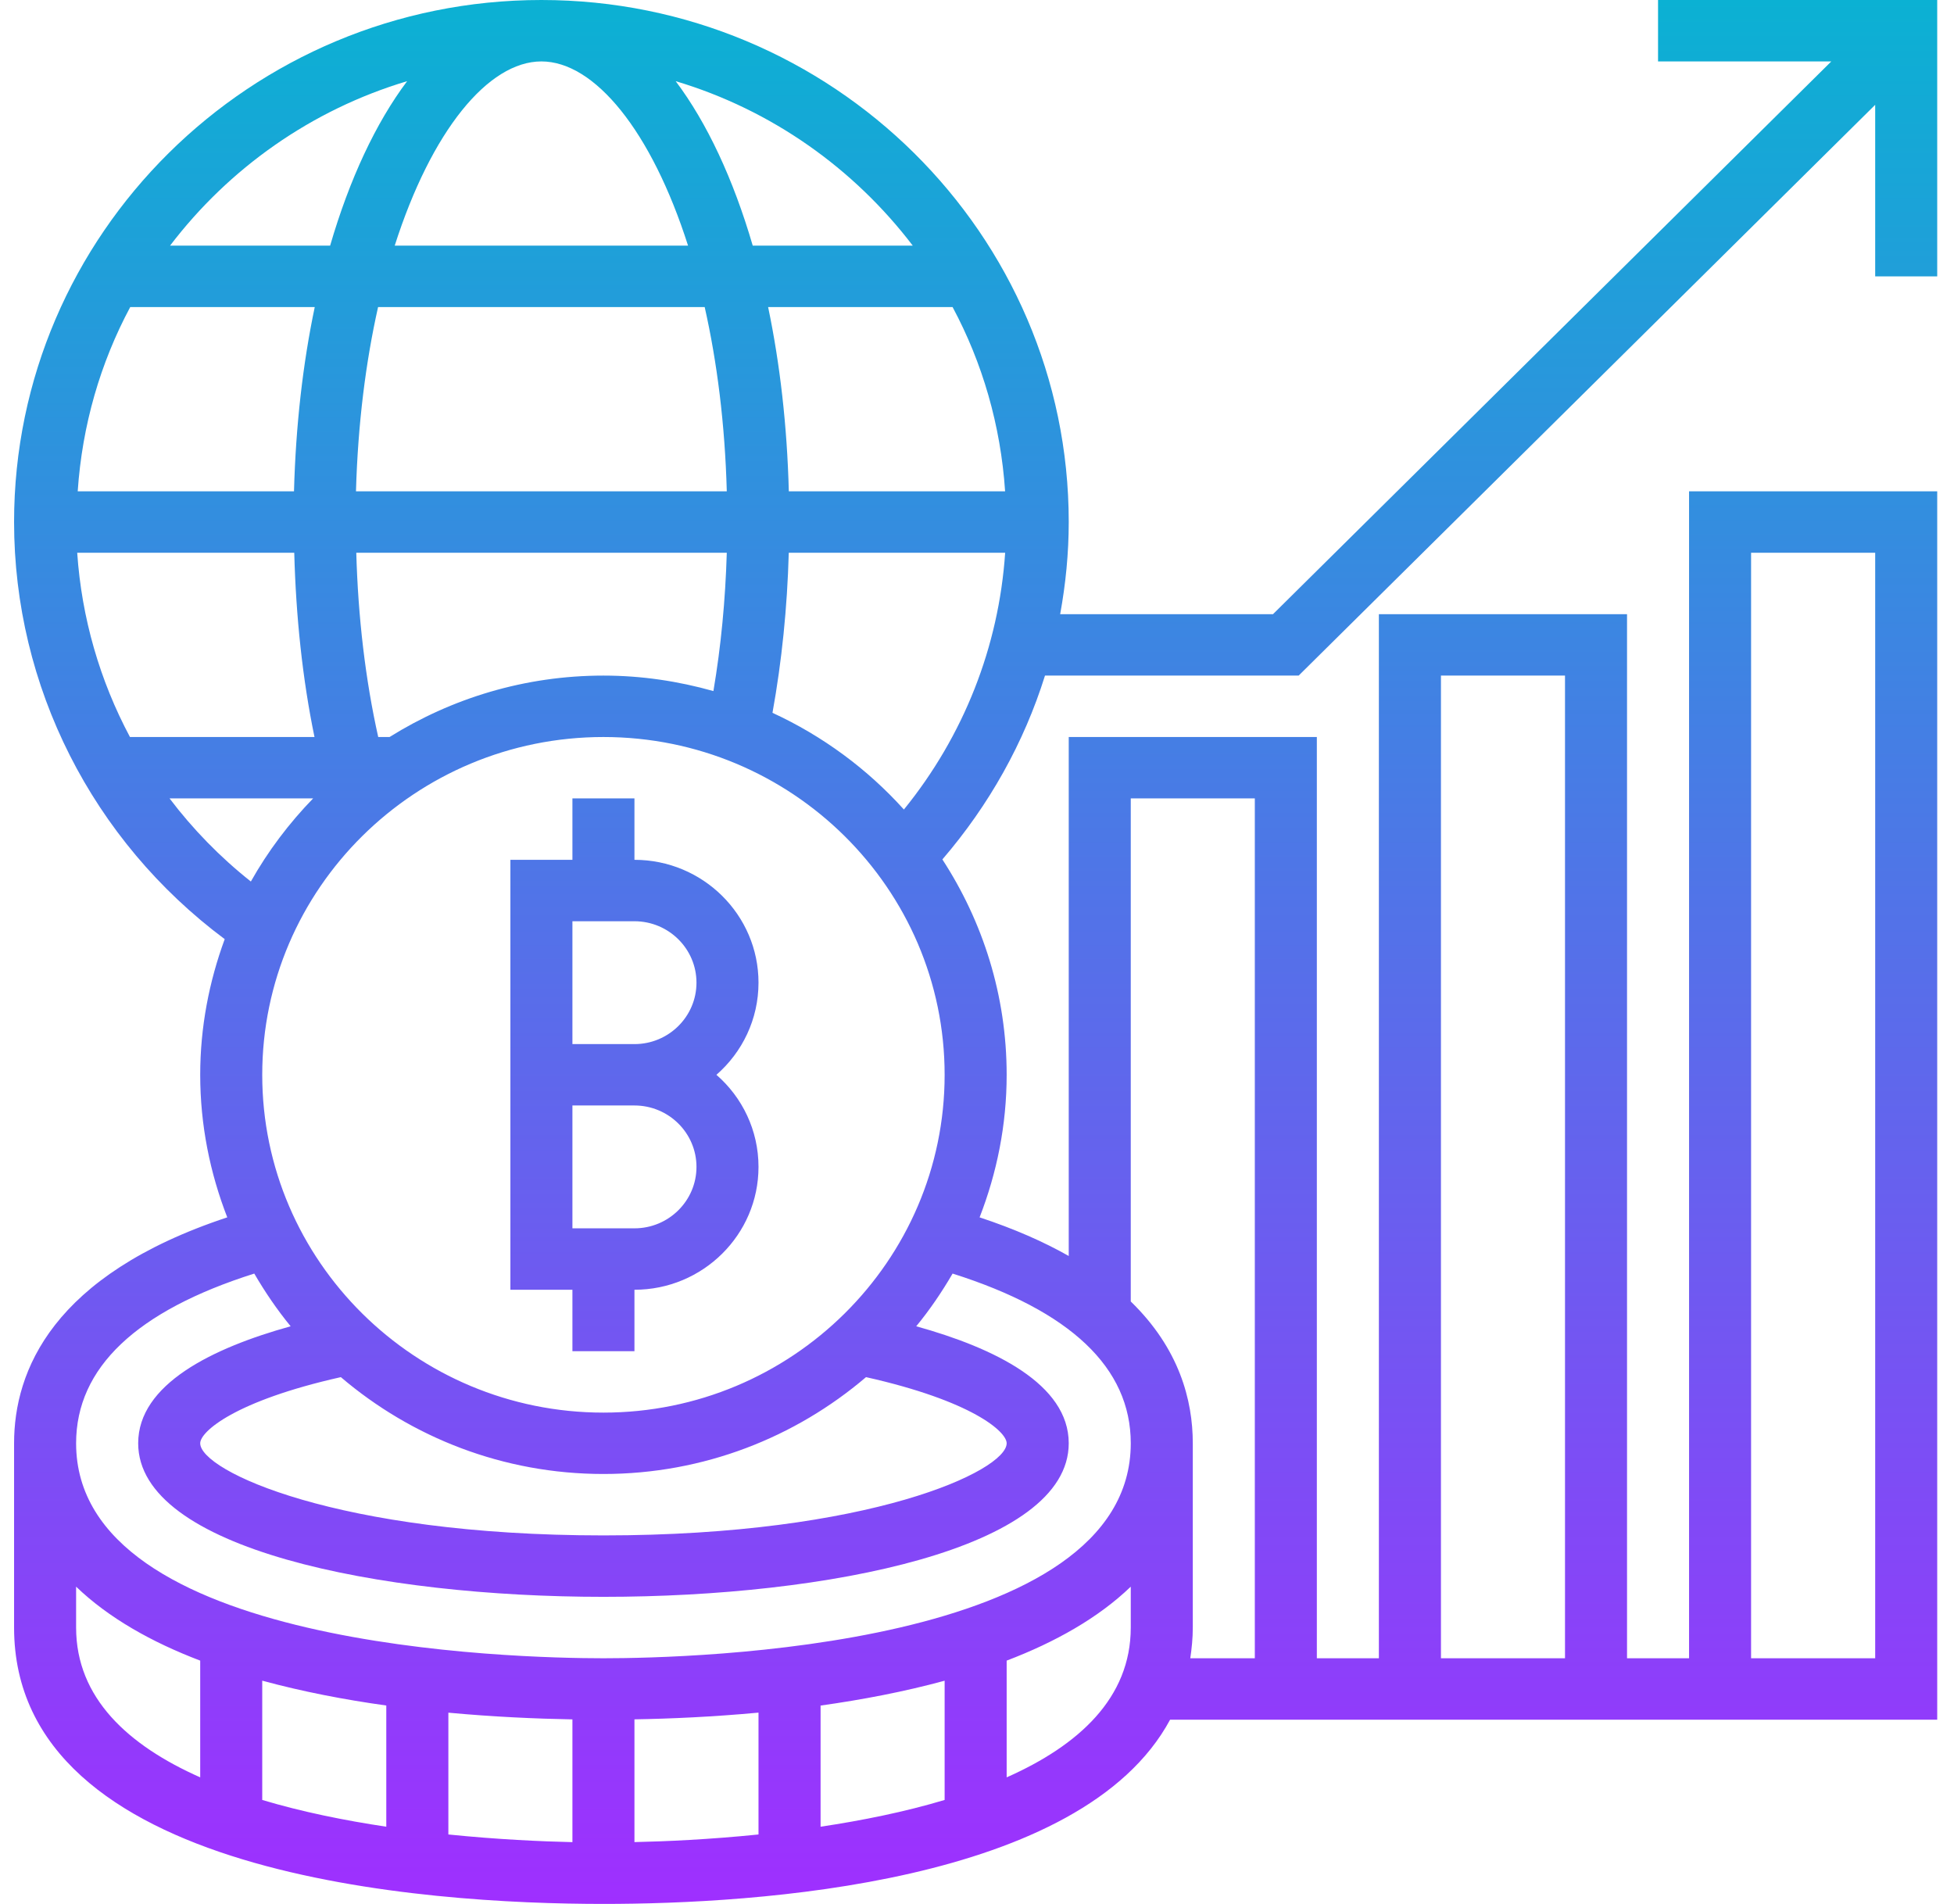 <svg width="39" height="38" viewBox="0 0 39 38" fill="none" xmlns="http://www.w3.org/2000/svg">
<path d="M12.663 17.161V15.935H11.425V17.161H10.187V25.742H11.425V26.968H12.663V25.742C14.029 25.742 15.139 24.642 15.139 23.29C15.139 22.559 14.815 21.901 14.299 21.452C14.815 21.002 15.139 20.344 15.139 19.613C15.139 18.261 14.029 17.161 12.663 17.161ZM12.663 24.516H11.425V22.064H12.663C13.346 22.064 13.901 22.614 13.901 23.29C13.901 23.966 13.346 24.516 12.663 24.516ZM12.663 20.839H11.425V18.387H12.663C13.346 18.387 13.901 18.937 13.901 19.613C13.901 20.289 13.346 20.839 12.663 20.839ZM33.093 1.226H36.551L25.408 12.258H21.16C21.27 11.656 21.331 11.041 21.331 10.419C21.331 4.674 16.609 0 10.806 0C5.002 0 0.281 4.674 0.281 10.419C0.281 13.702 1.845 16.777 4.485 18.744C4.174 19.591 3.996 20.5 3.996 21.452C3.996 22.455 4.192 23.412 4.536 24.297C1.043 25.453 0.281 27.364 0.281 28.806V32.484C0.281 37.462 8.507 38 12.044 38C15.086 38 21.59 37.6 23.354 34.323H38.665V9.806H33.712V33.097H32.474V12.258H27.521V33.097H26.283V14.71H21.331V25.068C20.836 24.787 20.248 24.527 19.552 24.297C19.896 23.412 20.092 22.455 20.092 21.452C20.092 19.868 19.617 18.395 18.809 17.153C19.744 16.066 20.439 14.821 20.857 13.484H25.92L37.427 2.092V5.516H38.665V0H33.093V1.226ZM34.95 11.032H37.427V33.097H34.95V11.032ZM15.744 9.806C15.71 8.495 15.567 7.257 15.331 6.129H19.013C19.608 7.24 19.973 8.486 20.061 9.806H15.744ZM12.044 13.484C10.475 13.484 9.014 13.937 7.775 14.71H7.549C7.293 13.567 7.147 12.322 7.111 11.032H14.506C14.478 11.978 14.39 12.902 14.239 13.793C13.54 13.596 12.806 13.484 12.044 13.484ZM1.541 11.032H5.873C5.907 12.31 6.038 13.556 6.277 14.71H2.594C1.992 13.582 1.629 12.332 1.541 11.032ZM1.551 9.806C1.64 8.486 2.004 7.24 2.599 6.129H6.282C6.045 7.257 5.903 8.495 5.868 9.806H1.551ZM7.105 9.806C7.143 8.456 7.301 7.219 7.546 6.129H14.065C14.311 7.219 14.469 8.456 14.506 9.806H7.105ZM10.806 1.226C11.868 1.226 13.002 2.613 13.733 4.903H7.878C8.61 2.613 9.743 1.226 10.806 1.226ZM18.218 4.903H15.024C14.636 3.574 14.112 2.453 13.486 1.62C15.397 2.191 17.043 3.361 18.218 4.903ZM8.126 1.62C7.501 2.453 6.976 3.574 6.589 4.903H3.394C4.568 3.361 6.215 2.191 8.126 1.62ZM3.384 15.935H6.25C5.768 16.432 5.348 16.988 5.007 17.594C4.391 17.106 3.848 16.548 3.384 15.935ZM1.519 32.484V31.668C2.169 32.293 3.029 32.776 3.996 33.144V35.474C2.56 34.837 1.519 33.891 1.519 32.484ZM18.854 33.545V35.925C18.057 36.164 17.205 36.335 16.378 36.459V34.041C17.205 33.925 18.047 33.765 18.854 33.545ZM15.139 36.614C14.158 36.714 13.281 36.753 12.663 36.766V34.316C13.385 34.304 14.235 34.266 15.139 34.182V36.614ZM11.425 36.767C10.807 36.753 9.93 36.714 8.949 36.614V34.183C9.853 34.267 10.703 34.304 11.425 34.317V36.767ZM7.71 36.459C6.883 36.335 6.031 36.164 5.234 35.925V33.544C6.041 33.764 6.883 33.925 7.71 34.04V36.459ZM20.092 35.474V33.144C21.059 32.776 21.919 32.293 22.569 31.668V32.484C22.569 33.891 21.528 34.837 20.092 35.474ZM28.76 13.484H31.236V33.097H28.76V13.484ZM22.569 15.935H25.045V33.097H23.757C23.786 32.899 23.807 32.697 23.807 32.484V28.806C23.807 27.944 23.535 26.913 22.569 25.976V15.935ZM22.569 28.806C22.569 32.89 13.802 33.097 12.044 33.097C10.286 33.097 1.519 32.89 1.519 28.806C1.519 27.297 2.725 26.163 5.075 25.419C5.29 25.788 5.531 26.142 5.801 26.471C4.24 26.904 2.758 27.627 2.758 28.806C2.758 30.912 7.571 31.871 12.044 31.871C16.517 31.871 21.331 30.912 21.331 28.806C21.331 27.627 19.848 26.904 18.287 26.471C18.558 26.142 18.798 25.788 19.013 25.419C21.363 26.163 22.569 27.297 22.569 28.806ZM17.285 27.486C19.395 27.959 20.092 28.572 20.092 28.806C20.092 29.356 17.354 30.645 12.044 30.645C6.734 30.645 3.996 29.356 3.996 28.806C3.996 28.572 4.693 27.959 6.803 27.486C8.213 28.688 10.042 29.419 12.044 29.419C14.046 29.419 15.875 28.688 17.285 27.486ZM12.044 28.194C8.289 28.194 5.234 25.169 5.234 21.452C5.234 17.734 8.289 14.71 12.044 14.71C15.799 14.71 18.854 17.734 18.854 21.452C18.854 25.169 15.799 28.194 12.044 28.194ZM15.418 14.227C15.604 13.198 15.713 12.128 15.743 11.032H20.062C19.936 12.906 19.235 14.686 18.041 16.157C17.312 15.348 16.422 14.69 15.418 14.227Z" fill="url(#paint0_linear)"/>
<defs>
<linearGradient id="paint0_linear" x1="19.473" y1="38" x2="19.473" y2="0" gradientUnits="userSpaceOnUse">
<stop stop-color="#9F2FFF"/>
<stop offset="1" stop-color="#0BB1D3"/>
</linearGradient>
</defs>
</svg>
